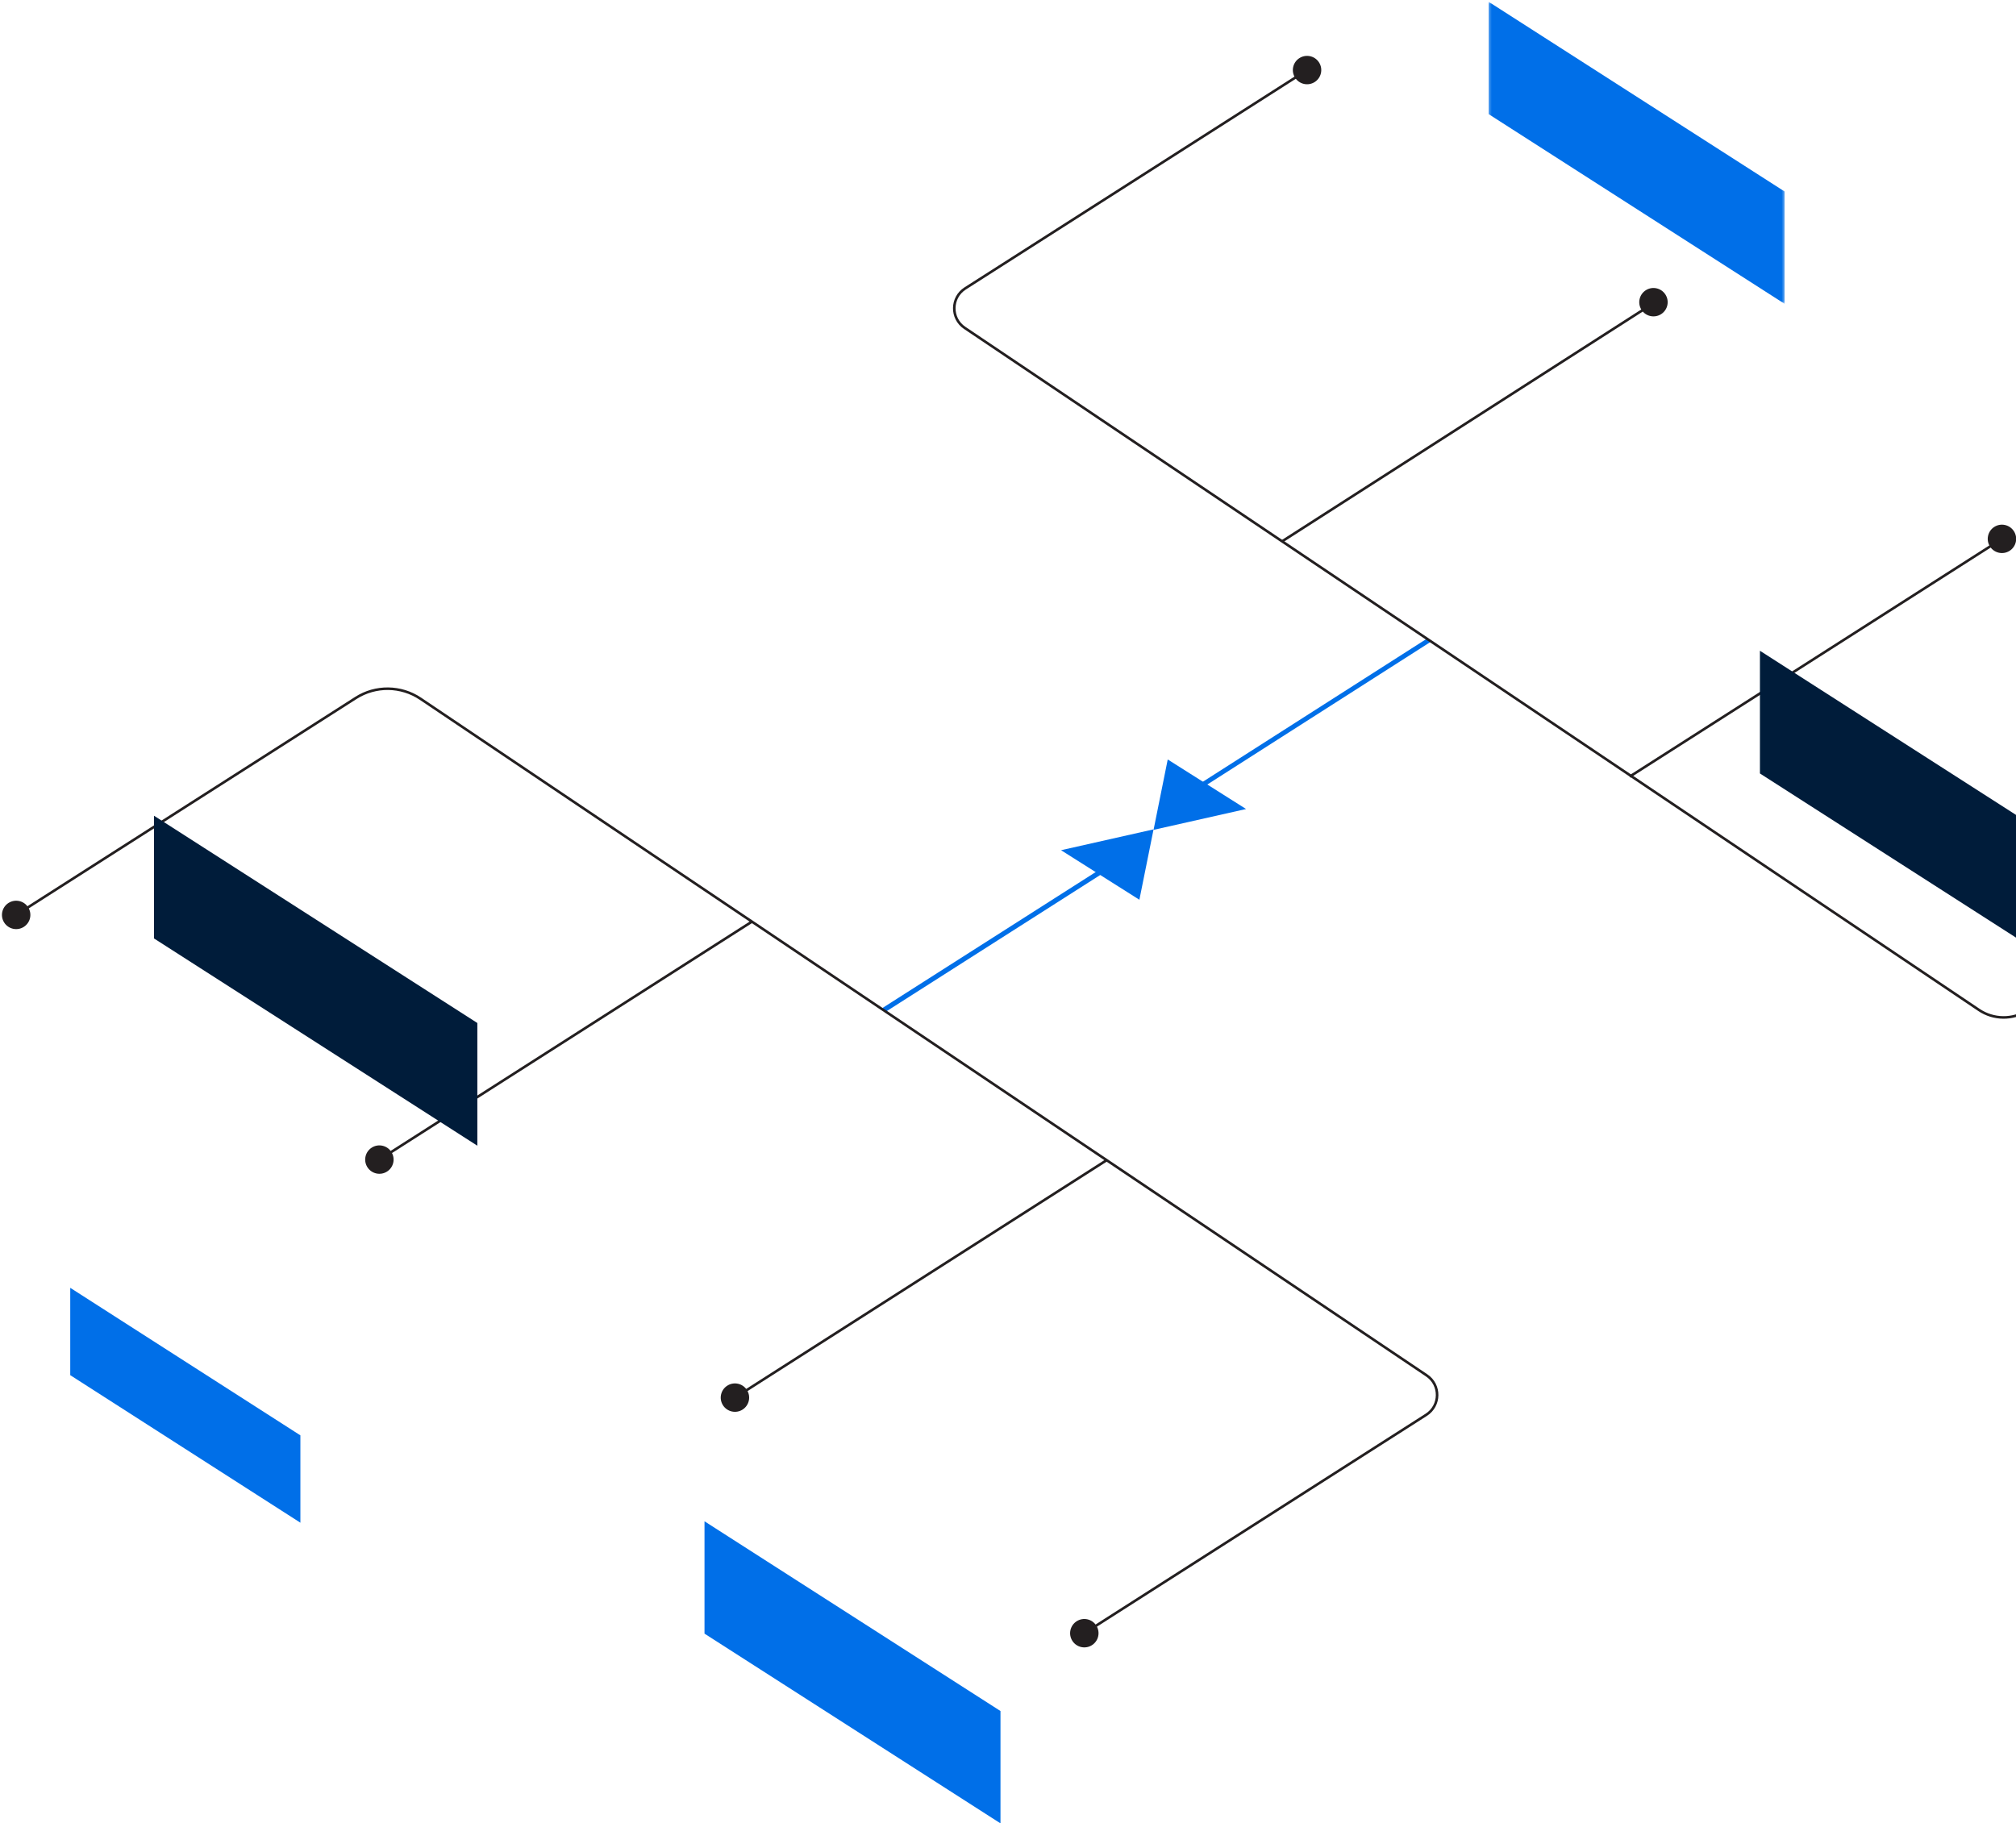<?xml version="1.0" encoding="UTF-8"?>
<svg width="786px" height="711px" viewBox="0 0 786 711" version="1.1" xmlns="http://www.w3.org/2000/svg" xmlns:xlink="http://www.w3.org/1999/xlink">
    <!-- Generator: Sketch 50.2 (55047) - http://www.bohemiancoding.com/sketch -->
    <title>Group</title>
    <desc>Created with Sketch.</desc>
    <defs>
        <polygon id="path-1" points="0.268 0.688 115.665 0.688 115.665 118.475 0.268 118.475"></polygon>
    </defs>
    <g id="Page-1" stroke="none" stroke-width="1" fill="none" fill-rule="evenodd">
        <g id="1.-Home" transform="translate(-894, -2424)">
            <g id="Group" transform="translate(894, 2424)">
                <path d="M645,118 L500,211" id="Stroke-1" stroke="#231F20"></path>
                <g id="Group-48">
                    <path d="M641.671,113.172 C644.247,111.525 647.675,112.279 649.321,114.854 C650.969,117.428 650.216,120.852 647.638,122.497 C645.061,124.144 641.634,123.392 639.988,120.817 C638.339,118.241 639.095,114.819 641.671,113.172" id="Fill-2" fill="#231F20"></path>
                    <path d="M780.754,209.976 L635.399,302.831" id="Stroke-4" stroke="#231F20"></path>
                    <path d="M777.536,205.462 C780.113,203.815 783.54,204.569 785.187,207.144 C786.835,209.718 786.082,213.141 783.503,214.787 C780.927,216.434 777.5,215.682 775.853,213.106 C774.205,210.531 774.96,207.109 777.536,205.462" id="Fill-6" fill="#231F20"></path>
                    <polygon id="Fill-8" fill="#006FE8" points="345.053 394.694 344.018 393.079 435.619 334.673 436.654 336.288"></polygon>
                    <polygon id="Fill-10" fill="#006FE8" points="468.775 307.145 467.783 305.593 556.645 248.827 557.638 250.378"></polygon>
                    <path d="M926.286,307.26 L790.458,394.031 C784.676,397.725 777.25,397.636 771.556,393.809 L376.122,127.859 C370.621,124.16 370.719,116.042 376.303,112.473 L509.83,27.174" id="Stroke-12" stroke="#231F20"></path>
                    <path d="M512.582,31.985 C515.159,30.338 515.914,26.916 514.266,24.341 C512.617,21.765 509.19,21.013 506.614,22.66 C504.037,24.305 503.282,27.729 504.932,30.304 C506.579,32.878 510.006,33.632 512.582,31.985" id="Fill-17" fill="#231F20"></path>
                    <path d="M286.306,545.134 L431.659,452.278" id="Stroke-19" stroke="#231F20"></path>
                    <path d="M289.524,549.648 C286.947,551.295 283.52,550.54 281.873,547.966 C280.225,545.391 280.978,541.967 283.557,540.322 C286.133,538.675 289.56,539.428 291.207,542.004 C292.855,544.578 292.1,548.001 289.524,549.648" id="Fill-21" fill="#231F20"></path>
                    <path d="M147.684,452.318 L293.036,359.465" id="Stroke-23" stroke="#231F20"></path>
                    <path d="M150.901,456.832 C148.325,458.481 144.897,457.724 143.251,455.152 C141.601,452.576 142.356,449.153 144.932,447.506 C147.509,445.859 150.936,446.612 152.584,449.188 C154.233,451.762 153.477,455.185 150.901,456.832" id="Fill-25" fill="#231F20"></path>
                    <path d="M6.069,356.91 L138.729,272.164 C146.436,267.242 156.331,267.358 163.919,272.461 L556.232,536.313 C561.733,540.01 561.638,548.13 556.052,551.696 L422.524,636.996" id="Stroke-27" stroke="#231F20"></path>
                    <path d="M9.286,361.424 C6.709,363.071 3.282,362.319 1.636,359.742 C-0.013,357.168 0.741,353.745 3.319,352.098 C5.895,350.452 9.323,351.206 10.969,353.78 C12.617,356.355 11.862,359.777 9.286,361.424" id="Fill-29" fill="#231F20"></path>
                    <path d="M419.774,632.184 C417.198,633.831 416.443,637.254 418.091,639.828 C419.737,642.405 423.165,643.157 425.741,641.51 C428.319,639.865 429.073,636.441 427.424,633.866 C425.778,631.292 422.351,630.538 419.774,632.184" id="Fill-31" fill="#231F20"></path>
                    <polygon id="Fill-33" fill="#006FE8" points="449.749 323.594 455.274 296.144 485.816 315.466"></polygon>
                    <polygon id="Fill-35" fill="#006FE8" points="449.749 323.401 444.224 350.851 413.684 331.529"></polygon>
                    <polygon id="Fill-37" fill="#006FE8" points="27.387 536.231 117.117 593.76 117.117 559.699 27.387 502.17"></polygon>
                    <polygon id="Fill-39" fill="#006FE8" points="274.672 637.017 390.068 710.999 390.068 667.195 274.672 593.212"></polygon>
                    <g id="Group-43" transform="translate(580.114, 0)">
                        <mask id="mask-2" fill="white">
                            <use xlink:href="#path-1"></use>
                        </mask>
                        <g id="Clip-42"></g>
                        <polygon id="Fill-41" fill="#006FE8" mask="url(#mask-2)" points="0.268 44.492 115.665 118.475 115.665 74.67 0.268 0.687"></polygon>
                    </g>
                    <polygon id="Fill-44" fill="#001C3A" points="60.051 365.94 186.109 446.757 186.109 398.908 60.051 318.089"></polygon>
                    <polygon id="Fill-46" fill="#001C3A" points="686.165 301.605 812.223 382.424 812.223 334.573 686.165 253.754"></polygon>
                </g>
            </g>
        </g>
    </g>
</svg>